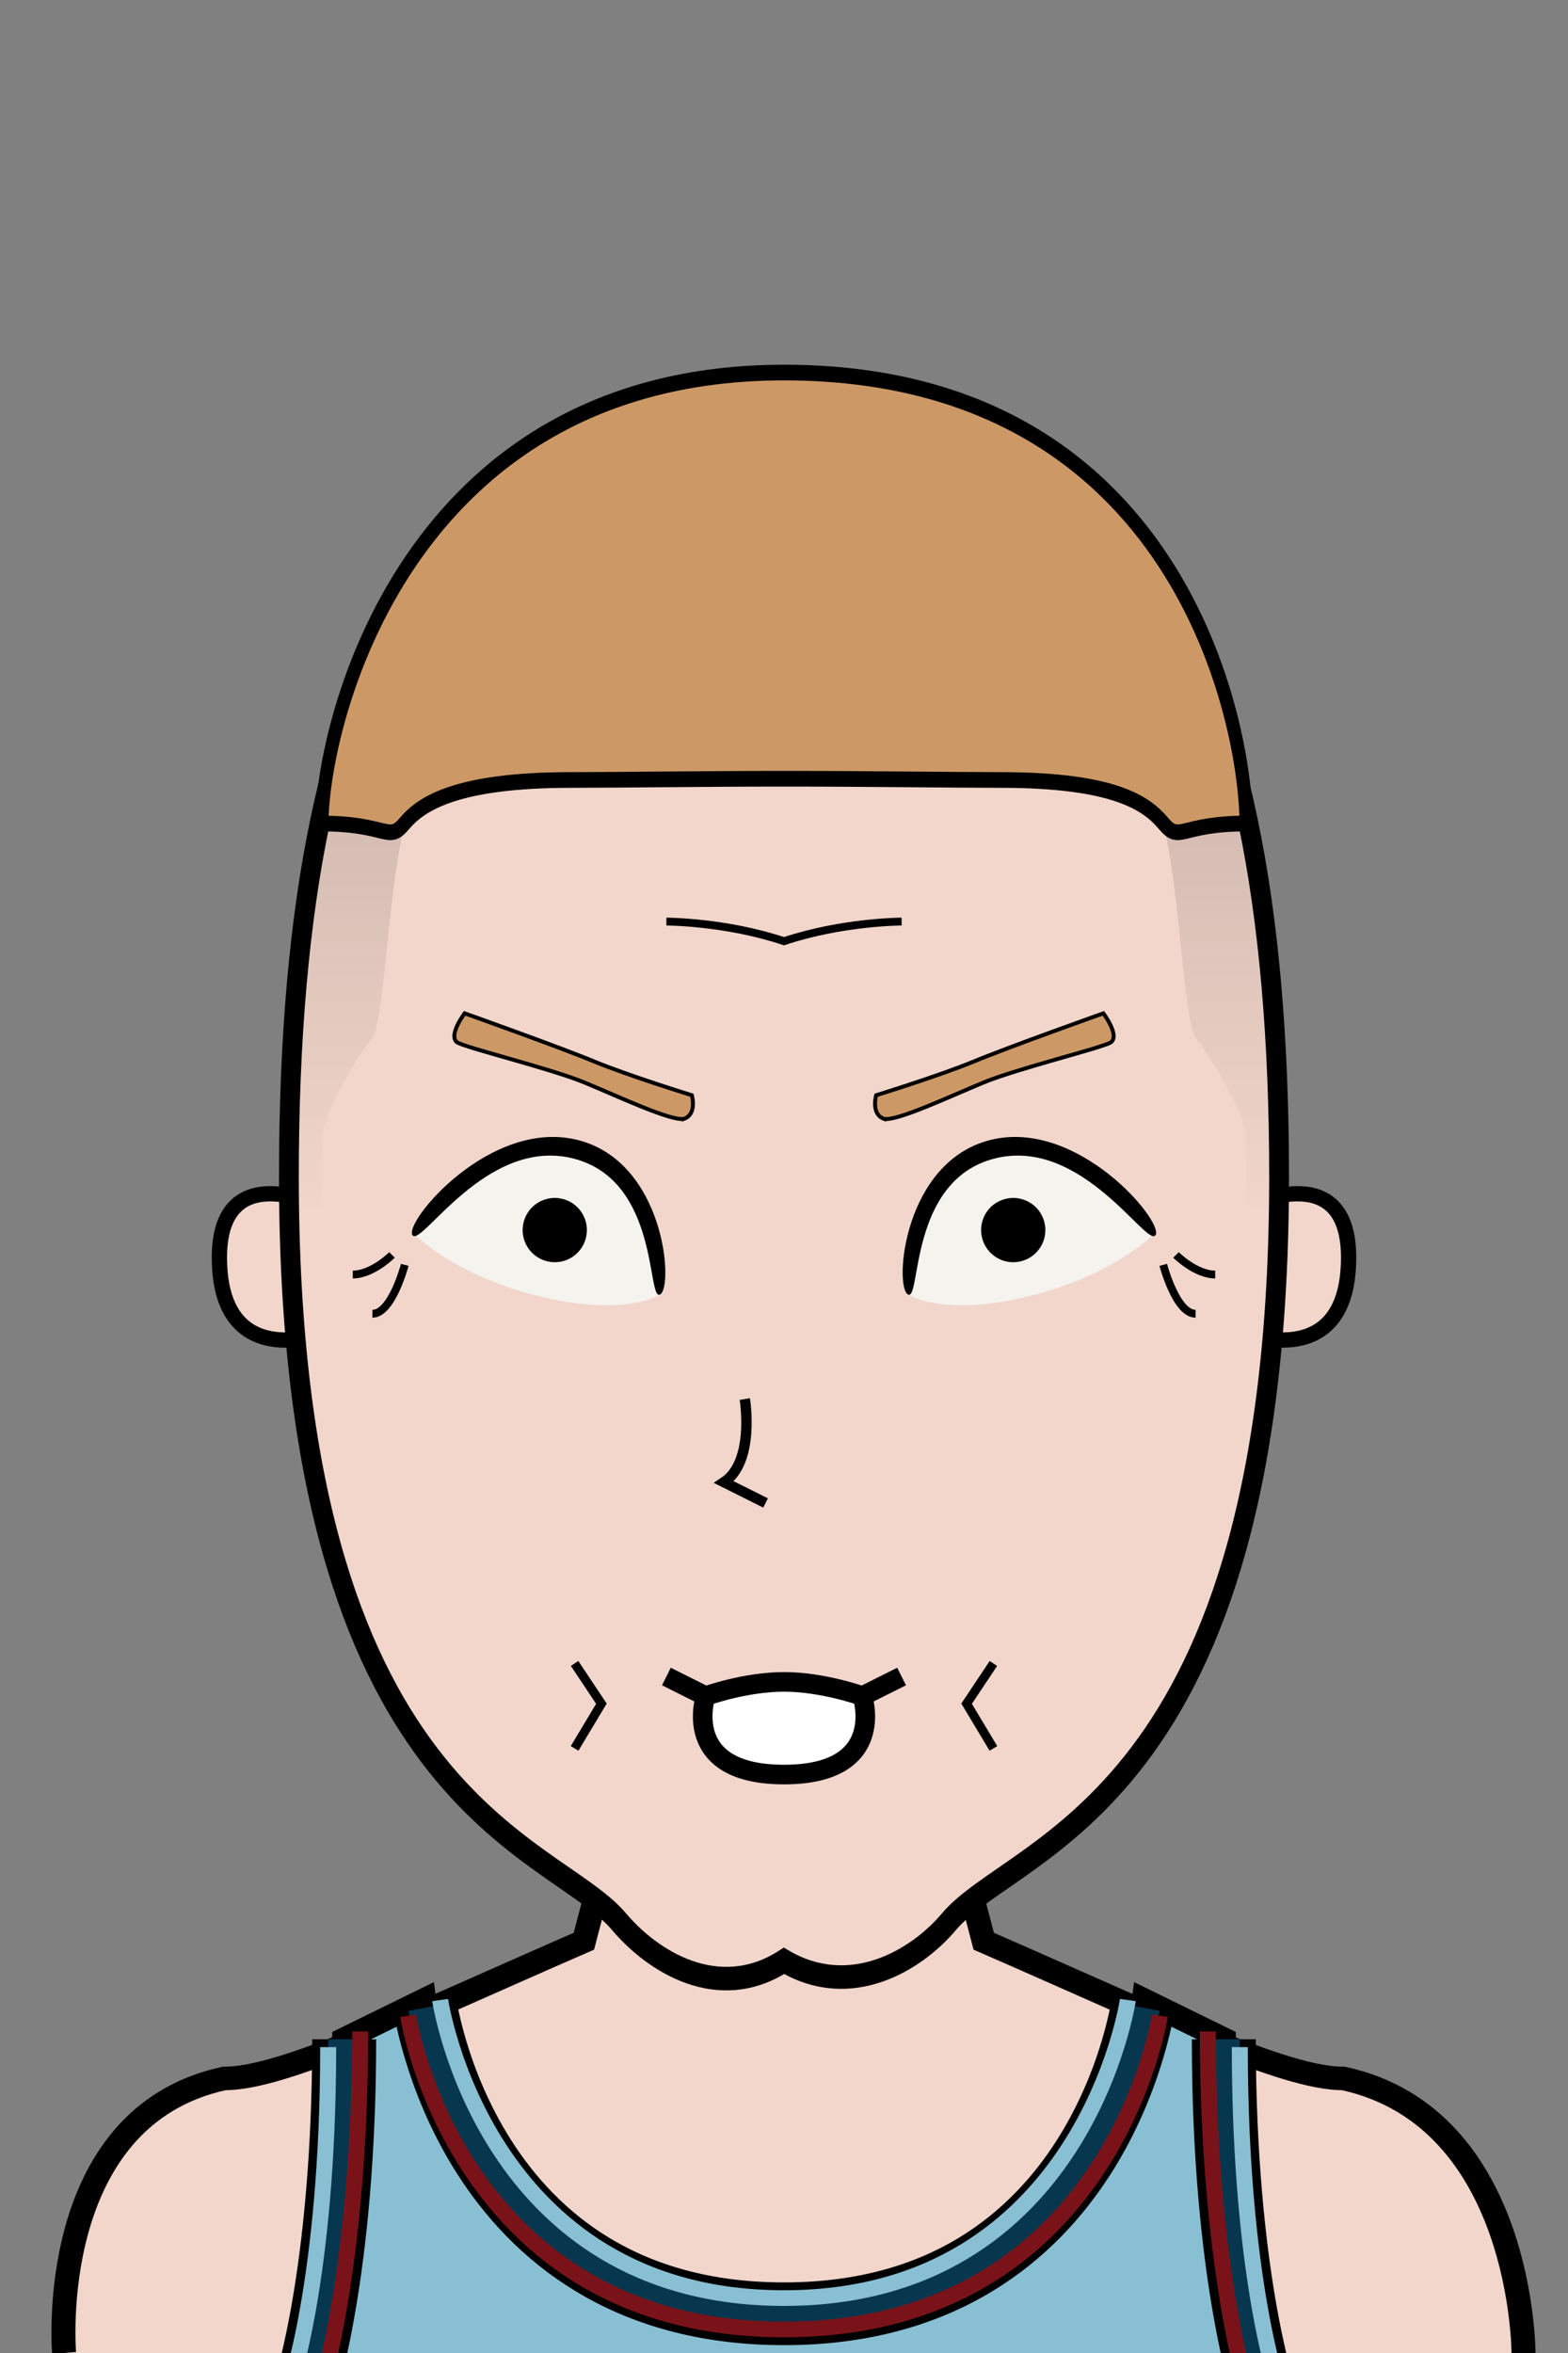 <svg xmlns="http://www.w3.org/2000/svg" version="1.2" baseProfile="tiny" width="100%" height="100%" viewBox="0 0 400 600" preserveAspectRatio="xMinYMin meet">
<rect x="0" y="0" width="400" height="600" fill="#808080" stroke="none"/>
<g transform="scale(1.02 1) translate(-3.969 0)">
<path fill="#f2d6cb" stroke="#000" stroke-width="6" d="M20 600s-5-60 40-70c15 0 45-15 90-35l50-195 50 195c45 20 75 35 90 35 45 10 45 70 45 70" class="body"/>
</g>
<g transform="scale(1.02 1) translate(-3.922 0)">
<path fill="#89bfd3" stroke="#000" stroke-width="6" d="M80 610s10-30 10-90l20-10s10 80 90 80 90-80 90-80l20 10c0 60 10 90 10 90z" class="jersey"/><path fill="none" stroke="#000" stroke-width="16" d="M90 520c0 60-10 90-10 90m230-90c0 60 10 90 10 90M110 510s10 80 90 80 90-80 90-80" class="outline"/><path fill="none" stroke="#07364f" stroke-width="8" d="M90 520c0 60-10 90-10 90m230-90c0 60 10 90 10 90m-210-98s15 78 90 78 90-78 90-78" class="stripe-accent"/><path fill="none" stroke="#89bfd3" stroke-width="4" d="M86 522c0 60-10 88-10 88m238-88c0 60 10 88 10 88M114 510s11 76 86 76 86-76 86-76" class="stripe-primary"/><path fill="none" stroke="#7a1319" stroke-width="4" d="M94 518c0 60-10 92-10 92m222-92c0 60 10 92 10 92m-210-96s12 80 94 80 94-80 94-80" class="stripe-secondary"/>
</g>
<g transform="translate(32 293.3) scale(0.65 0.65) translate(12.385 17.069) translate(21.49 -3)">
<path fill="#f2d6cb" stroke="#000" stroke-width="6" d="M43 8S3-12 3 28c0 45 40 30 40 30z"/>
</g>
<g transform="translate(322 293.3) scale(-0.65 0.65) translate(-58.385 17.069) translate(21.49 -3)">
<path fill="#f2d6cb" stroke="#000" stroke-width="6" d="M43 8S3-12 3 28c0 45 40 30 40 30z"/>
</g>
<g transform="scale(0.842 1) translate(37.53 0)">
<path fill="#f2d6cb" stroke="#000" stroke-width="6" d="M200 100c100 0 150 60 150 200 0 160-80 170-100 190-10 10-30 20-50 10-20 10.9-40 0-50-10-20-20-100-30-100-190 0-140 50-200 150-200Z" class="head"/><path fill="rgba(0,0,0,0)" d="M60 300H50c0-140 50-200 150-200s150 60 150 200h-10v-10c0-5-10-20-15-25s-5-55-15-65c-40-40-60 0-110 0s-70-40-110 0c-10 10-10 60-15 65s-15 20-15 25z" class="headShave"/><path fill="rgba(0,0,0,0)" d="M200 410c30 0 50 10 50 10 30 0 90-15 90-120h10c0 160-80 170-100 190-10 10-30 20-50 10-20 10-40 0-50-10-20-20-100-30-100-190h10c0 105 60 120 90 120 0 0 20-10 50-10" class="faceShave"/>
</g>
<g>
<path fill="none" stroke="#000" stroke-width="2" d="M300 320s5 5 10 5m-13.25-2.47S300 335 305 335m-205-15s-5 5-10 5m13.25-2.47S100 335 95 335" class="eyeline2"/>
</g>
<g transform="translate(147 424.5) scale(1.14 1.14) translate(-0.368 -1.289)">
<path fill="none" stroke="#000" stroke-width="2" d="m0 20 6-10-6-9" class="shp0"/>
</g>
<g transform="translate(247 424.5) scale(-1.14 1.14) translate(-5.632 -1.289)">
<path fill="none" stroke="#000" stroke-width="2" d="m0 20 6-10-6-9" class="shp0"/>
</g>
<g>
<path fill="none" stroke="#000" stroke-width="2" d="M170 235s15 0 30 5c15-5 30-5 30-5"/>
</g>
<g transform="translate(102.435 287.6) rotate(14 37.565 22.4)">
<path d="M5 35S17.08 5 40 5s30 30 30 30-7.15 7.92-30.07 7.92S5 35 5 35" style="fill:#f5f3ee"/><path d="M5 35.6C2.13 32.73 17.08 1.88 40 1.88S72.87 32.13 70 35 62.92 6.73 40 6.73 7.87 38.46 5 35.6" style="fill:#000"/><path d="M39.93 33.78c-4.53 0-8.2-3.66-8.2-8.2 0-4.53 3.67-8.19 8.2-8.19s8.19 3.66 8.19 8.19c0 4.54-3.66 8.2-8.19 8.2" style="fill:#000"/>
</g>
<g transform="translate(222.435 287.6) rotate(-14 37.565 22.4) scale(-1 1) translate(-75.13 0)">
<path d="M5 35S17.08 5 40 5s30 30 30 30-7.15 7.92-30.07 7.92S5 35 5 35" style="fill:#f5f3ee"/><path d="M5 35.6C2.13 32.73 17.08 1.88 40 1.88S72.87 32.13 70 35 62.92 6.73 40 6.73 7.87 38.46 5 35.6" style="fill:#000"/><path d="M39.93 33.78c-4.53 0-8.2-3.66-8.2-8.2 0-4.53 3.67-8.19 8.2-8.19s8.19 3.66 8.19 8.19c0 4.54-3.66 8.2-8.19 8.2" style="fill:#000"/>
</g>
<g transform="translate(101.173 257.154) rotate(19 38.827 12.846)">
<path fill="#CC9966" stroke="#000" d="M76.4 16.1c2.85-2.24-.05-6.36-.05-6.36s-16.86.54-26.27-.02c-9.49-.6-35.33-.86-35.33-.86s-2.2 6.65.57 7.62c2.68.61 24.54-1.45 34.09-.89 9.6.59 24.04 2.16 26.99.51Z"/><path d="M0 10h5v5H0z" style="fill:none"/>
</g>
<g transform="translate(221.173 257.154) rotate(-19 38.827 12.846) scale(-1 1) translate(-77.654 0)">
<path fill="#CC9966" stroke="#000" d="M76.4 16.1c2.85-2.24-.05-6.36-.05-6.36s-16.86.54-26.27-.02c-9.49-.6-35.33-.86-35.33-.86s-2.2 6.65.57 7.62c2.68.61 24.54-1.45 34.09-.89 9.6.59 24.04 2.16 26.99.51Z"/><path d="M0 10h5v5H0z" style="fill:none"/>
</g>
<g transform="translate(169 424.5) scale(-1 1) translate(-62 0)">
<path d="M11 8S4.33 28 31 28 51 8 51 8 41 4.37 31 4.37 11 8 11 8Zm50-5L51 8M1 3l10 5" style="fill:#fff;stroke:#000;stroke-width:5"/>
</g>
<g transform="translate(179 344) scale(-0.53 0.53) translate(-31.755 23.057)">
<path fill="#f2d6cb" stroke="#000" stroke-width="5" d="M11 1S6 31 21 41L1 51" class="nose"/>
</g>
<g transform="scale(0.842 1) translate(37.53 0)">
<defs><linearGradient id="a" x1="200" x2="200" y1="100" y2="310" gradientUnits="userSpaceOnUse"><stop offset="0" stop-color="rgba(0,0,0,.25)"/><stop offset="1" stop-color="rgba(0,0,0,0)"/></linearGradient></defs><g style="opacity:1;stroke-width:1;stroke-miterlimit:4;stroke-dasharray:none"><path d="M60 310H50v-10c0-140 50-200 150-200s150 60 150 200v10h-10v-20c0-5-10-20-15-25s-5-55-15-65c-40-40-56.429-38.095-106.429-38.095S130 160 90 200c-10 10-10 60-15 65s-15 20-15 25z" style="fill:url(#a);stroke:none;stroke-width:1;stroke-miterlimit:4;stroke-dasharray:none"/></g><path fill="#CC9966" stroke="#000" stroke-width="4" d="M200 95c120 0 140 90 140 115-20 0-20 5-25 0s-14.444-11.112-49.444-11.112c-15 0-39.96-.317-64.96-.317s-50.04.317-65.04.317C100.556 198.888 90 205 85 210s-5 0-25 0c0-25 25-115 140-115Z"/>
</g>
</svg>